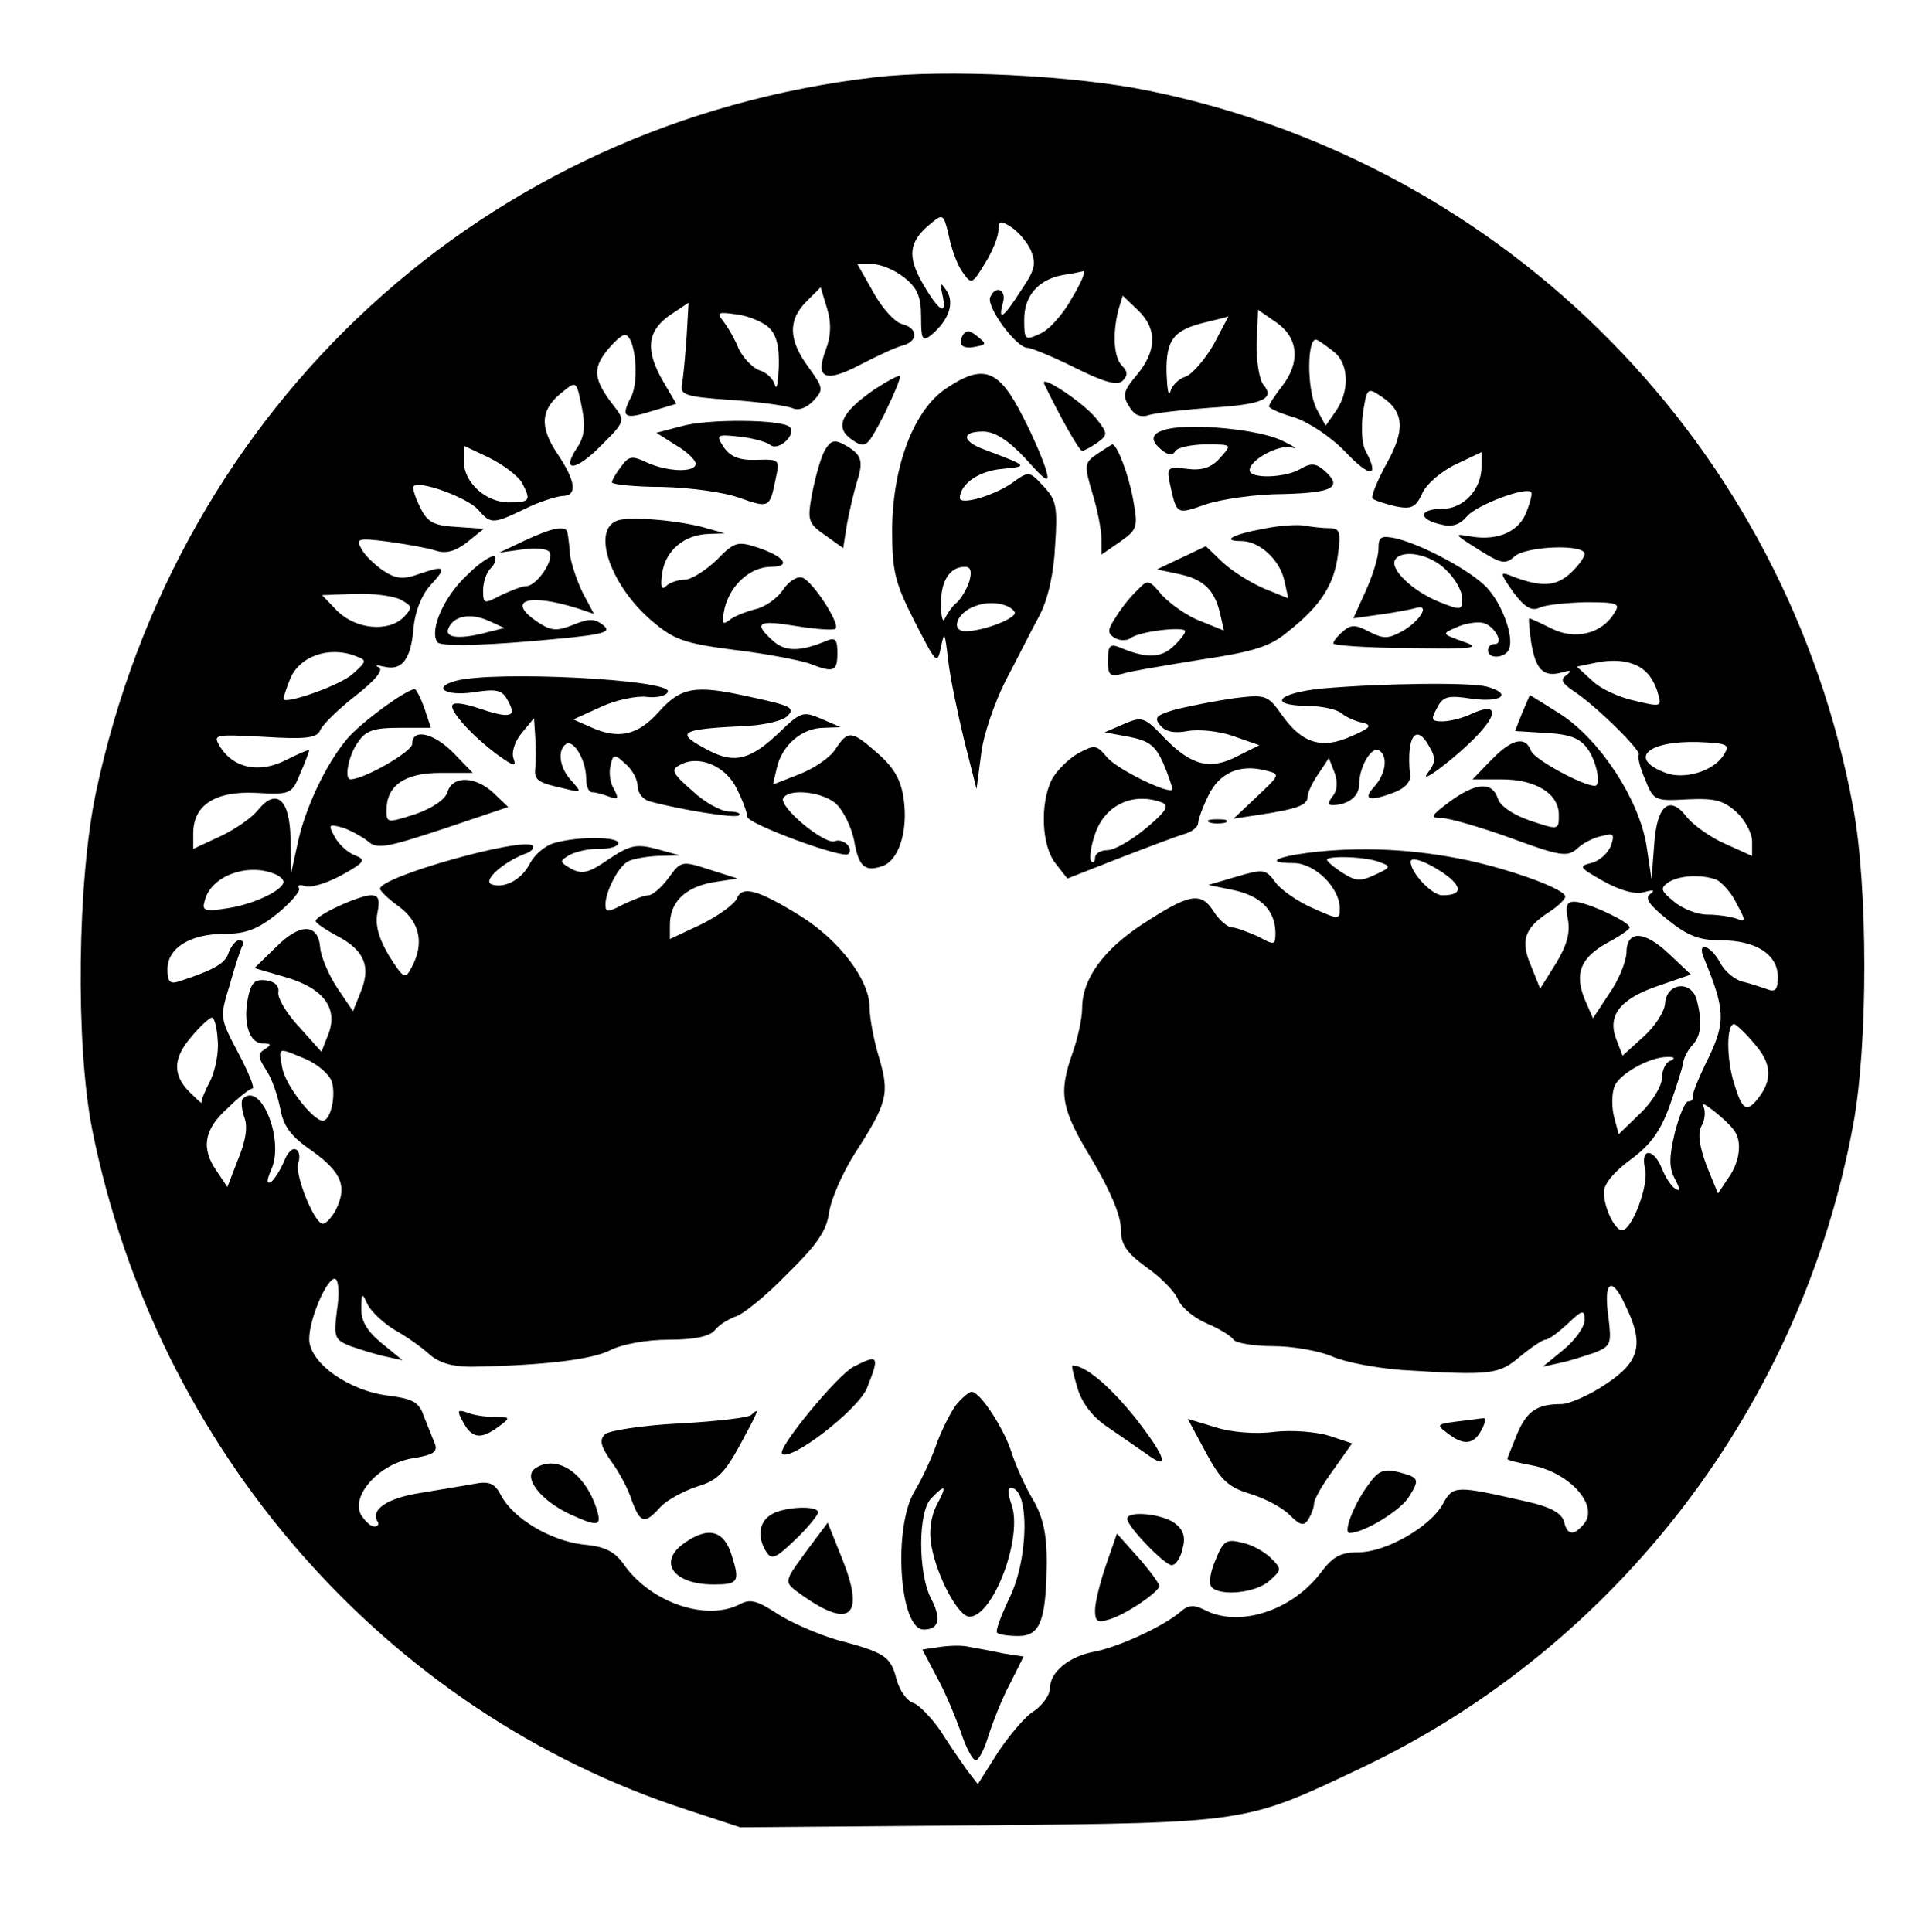 <?xml version="1.0" standalone="no"?>
<!DOCTYPE svg PUBLIC "-//W3C//DTD SVG 20010904//EN"
 "http://www.w3.org/TR/2001/REC-SVG-20010904/DTD/svg10.dtd">
<svg version="1.0" xmlns="http://www.w3.org/2000/svg"
 width="299pt" height="300pt" viewBox="0 0 299 300"
 preserveAspectRatio="xMidYMid meet">

<g transform="translate(0,300) scale(0.1,-0.1)"
fill="#000000" stroke="none">
<path d="M1358 2880 c-604 -70 -1081 -507 -1209 -1110 -29 -138 -32 -390 -6
-523 99 -497 455 -905 924 -1057 l82 -27 372 3 c419 4 411 3 594 90 397 189
682 563 762 998 23 123 23 369 0 492 -103 560 -535 999 -1093 1113 -116 24
-316 34 -426 21z m136 -302 c14 -20 15 -20 35 13 12 19 21 42 21 52 0 14 3 15
19 5 11 -7 25 -23 31 -36 9 -21 7 -31 -15 -63 -28 -44 -36 -48 -28 -19 6 21
-12 28 -20 8 -5 -16 41 -78 58 -78 6 0 40 -14 74 -31 46 -23 66 -28 74 -20 8
8 8 14 -1 23 -13 13 -15 49 -6 86 l7 23 23 -22 c31 -29 30 -64 -1 -101 -21
-25 -23 -32 -12 -49 8 -14 18 -18 32 -13 11 3 54 8 95 11 81 5 100 14 81 36
-6 8 -11 37 -10 65 l2 51 29 -20 c34 -24 37 -62 8 -99 -11 -14 -20 -28 -20
-31 0 -3 18 -11 39 -17 22 -7 57 -30 80 -54 39 -41 53 -39 31 2 -6 11 -7 37
-4 59 6 39 7 40 29 25 35 -23 37 -52 7 -105 -14 -26 -24 -50 -21 -53 3 -3 19
-8 35 -12 25 -5 32 -2 42 20 6 14 29 34 52 45 l40 19 0 -22 c0 -36 -28 -66
-61 -66 -36 0 -38 -16 -3 -24 18 -5 30 -1 42 13 15 17 91 46 99 37 2 -2 -1
-15 -7 -30 -11 -31 -44 -46 -86 -39 -28 5 -27 4 11 -20 35 -22 42 -24 56 -11
17 16 109 20 109 4 0 -5 -10 -19 -22 -30 -23 -21 -46 -22 -92 -4 -18 7 -18 5
3 -25 17 -23 28 -30 40 -25 9 5 41 8 72 9 51 0 55 -2 45 -17 -19 -32 -61 -42
-97 -24 -18 9 -33 16 -35 16 -1 0 0 -17 3 -37 7 -43 19 -55 48 -47 14 4 16 3
7 -4 -10 -7 -8 -12 11 -25 34 -22 107 -94 101 -99 -2 -3 2 -20 10 -38 13 -33
15 -34 66 -31 43 2 56 -2 76 -20 13 -12 24 -33 24 -45 l0 -23 -42 19 c-23 10
-49 29 -59 41 -27 36 -47 19 -51 -43 l-4 -53 -8 53 c-12 72 -72 163 -133 203
l-48 30 -12 -28 -11 -28 49 -3 c36 -2 52 -8 64 -25 14 -20 21 -57 11 -57 -19
0 -94 41 -99 54 -9 24 -30 19 -62 -14 l-29 -30 45 0 c53 0 89 -22 89 -55 0
-24 0 -24 -45 -9 -26 9 -47 23 -50 35 -9 26 -34 24 -75 -6 -29 -22 -31 -25
-12 -25 11 0 60 -14 107 -31 76 -28 88 -30 103 -17 9 9 27 18 39 20 18 5 20 3
14 -15 -5 -12 -18 -24 -31 -27 -20 -5 -18 -7 19 -28 27 -15 49 -21 64 -17 14
4 17 3 9 -3 -9 -6 -2 -17 27 -40 31 -25 49 -32 83 -32 54 0 88 -22 88 -57 0
-19 -4 -24 -16 -19 -9 3 -26 9 -39 12 -12 3 -28 16 -35 30 -15 27 -36 33 -25
7 33 -80 34 -99 8 -154 -15 -30 -26 -57 -25 -61 1 -5 -2 -8 -7 -8 -5 0 -14
-22 -21 -49 -9 -38 -9 -54 0 -71 9 -17 9 -21 0 -15 -6 4 -15 18 -20 31 -13 32
-34 32 -26 -1 6 -24 -20 -95 -36 -95 -11 0 -28 35 -28 59 0 13 16 32 42 51 30
22 46 44 60 83 10 28 20 59 21 67 1 8 8 21 15 28 13 15 15 35 6 70 -9 31 -47
26 -49 -6 -1 -13 -16 -36 -34 -52 l-32 -29 -10 26 c-14 37 7 63 67 83 l49 17
-34 32 c-39 37 -66 37 -66 1 -1 -14 -12 -42 -27 -63 l-25 -38 -13 30 c-16 40
-6 64 35 87 19 10 35 21 35 24 0 9 -68 40 -86 40 -12 0 -14 -7 -10 -27 4 -20
-1 -40 -18 -68 l-25 -40 -14 35 c-17 39 -11 59 28 84 14 9 25 20 25 24 0 11
-78 40 -150 56 -85 18 -168 22 -249 12 -53 -7 -66 -16 -23 -16 33 0 72 -38 72
-71 0 -17 -2 -17 -42 1 -23 10 -49 28 -58 40 -15 21 -19 21 -60 9 l-44 -13 39
-8 c42 -9 64 -31 65 -65 0 -21 -1 -21 -27 -7 -16 7 -34 14 -40 14 -7 0 -20 11
-29 25 -20 31 -37 28 -112 -21 -59 -39 -92 -84 -92 -129 0 -16 -7 -48 -15 -70
-22 -63 -18 -86 30 -165 28 -47 45 -87 45 -107 0 -25 8 -37 39 -60 22 -15 45
-38 50 -51 6 -13 26 -29 45 -37 19 -8 37 -19 41 -25 3 -5 31 -10 61 -10 30 0
71 -7 92 -16 20 -9 69 -18 107 -21 141 -9 152 -7 185 21 17 14 35 26 39 26 5
0 20 11 35 25 23 22 26 22 26 5 0 -10 -15 -31 -32 -45 l-33 -27 27 6 c15 3 39
11 54 16 25 10 26 14 21 55 -8 56 5 65 26 19 30 -61 23 -88 -30 -123 -25 -17
-57 -31 -69 -31 -38 0 -54 -11 -69 -47 -8 -20 -15 -37 -15 -38 0 -2 17 -6 38
-10 58 -11 105 -62 81 -91 -16 -19 -26 -18 -31 4 -4 13 -22 23 -59 31 -110 25
-113 25 -129 -4 -19 -35 -88 -75 -131 -75 -28 0 -40 -7 -58 -31 -45 -60 -128
-87 -182 -58 -16 8 -25 7 -37 -4 -26 -22 -93 -53 -131 -61 -41 -7 -71 -32 -71
-57 0 -10 -11 -26 -24 -35 -14 -8 -39 -38 -57 -65 l-31 -49 -17 22 c-9 13 -28
40 -41 61 -14 20 -33 40 -42 43 -10 3 -21 19 -26 36 -9 36 -17 42 -93 62 -30
9 -72 27 -93 41 -29 19 -41 23 -56 15 -52 -28 -138 1 -180 59 -15 22 -30 30
-65 33 -50 6 -108 40 -127 76 -10 19 -18 23 -43 18 -16 -3 -54 -9 -83 -14 -51
-8 -77 -26 -66 -44 3 -4 1 -8 -5 -8 -6 0 -15 9 -21 19 -15 30 30 79 81 87 32
5 39 10 34 23 -4 9 -11 28 -17 42 -7 22 -17 27 -54 32 -62 7 -124 51 -124 88
0 33 30 100 41 93 5 -3 6 -25 2 -49 -5 -41 -4 -45 21 -55 15 -5 39 -13 54 -16
l27 -6 -33 27 c-22 18 -32 35 -31 53 0 25 1 26 10 6 6 -11 25 -29 42 -39 18
-10 42 -27 54 -38 15 -13 35 -19 65 -19 110 2 188 11 216 26 18 9 56 16 90 16
40 0 64 5 72 15 6 8 21 17 32 21 11 3 47 32 79 65 46 45 62 67 66 96 3 21 21
62 40 92 51 79 54 93 38 148 -8 26 -15 62 -15 79 0 42 -46 103 -106 141 -66
41 -92 49 -100 28 -4 -9 -29 -27 -55 -40 l-49 -23 0 22 c0 35 23 58 66 66 l39
6 -44 14 c-43 14 -44 13 -63 -13 -11 -15 -25 -27 -31 -27 -7 0 -24 -7 -39 -14
-25 -13 -28 -13 -28 0 0 19 19 57 34 66 6 4 27 8 46 9 l35 1 -36 10 c-31 8
-41 6 -74 -16 -30 -21 -41 -24 -58 -15 -19 11 -19 12 -2 22 10 5 31 10 47 9
15 0 28 4 28 9 0 10 -62 11 -100 0 -14 -4 -30 -18 -37 -31 -13 -26 -40 -40
-60 -33 -14 6 18 34 51 47 10 3 16 9 13 13 -15 14 -237 -48 -237 -67 0 -3 13
-16 30 -28 32 -24 39 -57 19 -94 -10 -19 -12 -18 -35 18 -16 27 -22 48 -18 67
4 20 2 27 -10 27 -18 0 -86 -31 -86 -40 0 -3 16 -14 35 -24 41 -22 51 -47 35
-86 l-12 -30 -25 37 c-13 20 -25 48 -26 62 -3 38 -32 38 -69 0 l-33 -32 48
-14 c59 -17 82 -48 67 -88 l-11 -28 -34 38 c-20 21 -34 45 -33 54 2 10 -5 17
-19 19 -17 2 -23 -3 -28 -27 -8 -39 2 -71 23 -71 13 0 14 -2 3 -9 -11 -7 -11
-12 2 -32 9 -13 18 -40 22 -60 5 -28 17 -44 51 -67 45 -33 54 -55 34 -93 -6
-10 -14 -19 -19 -19 -13 0 -44 77 -38 94 3 9 2 18 -3 21 -6 4 -14 -5 -19 -18
-6 -14 -15 -28 -20 -32 -8 -4 -7 2 0 19 21 45 -16 138 -44 110 -3 -3 -2 -16 2
-28 6 -14 3 -36 -9 -65 l-17 -44 -16 24 c-25 35 -21 65 16 98 17 17 35 31 39
31 4 0 -6 25 -22 55 -29 55 -29 55 -13 107 8 29 17 56 20 61 2 4 0 7 -6 7 -5
0 -12 -9 -16 -19 -5 -17 -23 -27 -78 -45 -13 -4 -17 0 -17 19 0 33 35 55 88
55 33 0 52 7 82 31 22 18 37 36 34 40 -3 5 2 6 10 3 8 -3 34 5 56 17 36 20 39
24 21 31 -11 4 -25 17 -31 28 -11 20 -10 21 12 15 12 -4 30 -14 39 -21 14 -13
29 -10 117 19 l101 34 -23 22 c-28 26 -63 27 -71 2 -3 -12 -24 -26 -50 -35
-44 -14 -45 -14 -45 6 0 38 28 58 83 58 l51 0 -29 30 c-31 32 -65 40 -65 15 0
-12 -75 -55 -96 -55 -10 0 -3 38 12 58 12 18 25 22 64 22 l49 0 -10 30 c-6 17
-13 30 -15 30 -13 0 -84 -52 -105 -77 -33 -39 -66 -109 -77 -163 l-10 -45 -1
53 c-1 61 -22 79 -50 45 -9 -12 -35 -30 -58 -41 l-43 -20 0 24 c0 44 34 66 97
63 54 -3 56 -2 69 30 8 18 14 35 14 36 0 2 -16 -5 -36 -15 -41 -21 -81 -13
-102 20 -12 20 -10 20 68 16 64 -4 82 -2 87 10 3 8 27 32 54 53 32 25 45 41
37 45 -7 3 -4 4 8 1 28 -7 42 11 46 60 2 24 12 50 25 65 28 30 25 33 -16 19
-25 -9 -36 -8 -56 5 -13 9 -29 24 -34 34 -9 16 -5 17 42 11 29 -4 62 -10 74
-14 15 -5 30 -1 48 13 l26 21 -43 3 c-36 2 -45 8 -56 31 -8 16 -12 30 -10 32
9 10 84 -18 100 -36 20 -23 23 -23 73 1 22 11 48 19 58 20 24 0 21 23 -8 66
-28 42 -26 69 9 96 21 17 21 16 29 -23 6 -30 5 -46 -7 -64 -26 -39 -2 -37 38
4 37 37 37 38 18 62 -30 39 -32 56 -11 83 11 14 24 26 29 26 16 0 23 -70 10
-96 -17 -32 -11 -36 33 -22 l37 11 -20 34 c-28 48 -26 78 9 103 l30 20 -3 -52
c-2 -29 -5 -62 -7 -73 -4 -18 3 -21 76 -26 44 -3 87 -9 96 -13 9 -4 22 1 32
12 16 17 15 20 -8 52 -31 42 -32 73 -3 102 l22 22 10 -33 c7 -23 6 -43 -2 -64
-17 -45 -1 -52 54 -23 27 14 57 28 67 30 23 7 22 27 -3 33 -11 3 -31 25 -44
49 l-25 44 23 0 c13 0 35 -9 50 -21 20 -16 26 -29 26 -61 0 -35 2 -39 16 -28
27 23 36 49 24 68 -10 15 -11 14 -7 -5 8 -35 -5 -27 -30 16 -25 43 -22 66 11
93 20 17 21 16 29 -18 4 -20 13 -45 21 -56z m170 -41 c-13 -24 -35 -49 -49
-55 -24 -11 -25 -10 -25 22 0 37 22 62 60 69 14 2 28 5 32 6 4 0 -4 -19 -18
-42z m-471 -45 c12 -11 17 -29 16 -61 -1 -25 -3 -38 -6 -29 -2 9 -13 20 -24
23 -11 4 -25 19 -32 33 -6 15 -17 34 -24 43 -11 14 -9 15 20 11 17 -2 40 -11
50 -20z m691 -27 c-14 -24 -34 -47 -44 -50 -10 -3 -21 -14 -23 -23 -3 -9 -5 4
-6 29 -1 52 11 67 62 79 17 4 33 8 34 9 1 1 -10 -19 -23 -44z m189 -13 c21
-19 22 -60 1 -90 l-16 -23 -14 26 c-16 31 -15 116 1 107 6 -3 18 -12 28 -20z
m-1263 -201 c15 -28 13 -31 -20 -31 -36 0 -70 31 -70 64 l0 24 40 -19 c22 -11
44 -28 50 -38z m-188 -182 c18 -10 19 -12 5 -27 -24 -24 -74 -19 -103 9 l-24
25 51 2 c27 1 59 -3 71 -9z m-69 -88 c17 -6 16 -8 -5 -27 -19 -18 -108 -49
-108 -39 0 2 4 15 10 30 14 36 61 53 103 36z m2003 -25 c7 -6 15 -21 18 -33 6
-20 5 -21 -36 -11 -24 5 -54 19 -66 31 l-24 22 29 6 c33 7 63 2 79 -15z m120
-128 c-15 -25 -61 -39 -90 -28 -59 22 -29 50 50 48 47 -2 50 -4 40 -20z m-533
-167 c17 -6 16 -8 -8 -19 -23 -11 -31 -10 -51 3 -13 8 -24 18 -24 20 0 7 63 5
83 -4z m104 -21 c24 -19 21 -30 -8 -30 -16 0 -49 35 -49 52 0 10 30 -2 57 -22z
m-1823 4 c9 -3 16 -9 16 -13 0 -13 -46 -35 -86 -41 -37 -6 -41 -4 -36 12 9 37
64 58 106 42z m2241 -10 c8 -4 23 -20 31 -37 15 -28 15 -29 -1 -23 -9 3 -29 6
-45 6 -15 0 -38 9 -51 20 -21 17 -22 21 -9 30 17 11 51 13 75 4z m-2327 -249
c2 -19 -4 -48 -12 -64 -8 -15 -14 -30 -13 -33 1 -2 -5 3 -14 12 -31 28 -32 55
-3 89 14 17 29 31 33 31 4 0 8 -16 9 -35z m2386 -6 c27 -31 28 -56 4 -86 -17
-21 -24 -15 -36 25 -12 38 -12 92 0 92 3 0 18 -14 32 -31z m-2250 -23 c19 -8
37 -24 41 -35 7 -23 -2 -61 -14 -61 -15 0 -59 56 -63 83 -6 32 -7 31 36 13z
m2119 -3 c-7 -2 -13 -15 -13 -27 0 -12 -15 -37 -34 -55 l-33 -32 -7 26 c-4 15
-4 36 0 47 6 20 56 48 84 47 10 0 11 -2 3 -6z m99 -108 c13 -17 9 -49 -9 -74
l-16 -24 -18 44 c-11 30 -14 50 -7 62 5 9 6 23 2 30 -8 13 36 -21 48 -38z"/>
<path d="M1495 2480 c-9 -15 -1 -23 21 -18 15 3 16 4 1 16 -11 9 -17 10 -22 2z"/>
<path d="M1357 2395 c-52 -36 -62 -59 -34 -78 21 -14 23 -12 50 40 15 31 26
57 24 59 -2 2 -20 -8 -40 -21z"/>
<path d="M1469 2397 c-50 -33 -83 -120 -84 -218 0 -66 4 -83 35 -144 34 -66
35 -68 41 -39 5 25 6 22 11 -21 3 -27 15 -84 25 -125 l19 -75 7 53 c3 30 21
81 38 115 18 34 41 80 53 102 13 25 22 65 24 108 4 60 2 71 -18 92 -22 24 -23
24 -49 5 -29 -20 -81 -35 -81 -23 1 22 30 42 66 45 41 4 41 4 -28 30 -35 13
-36 28 -2 28 18 0 39 -13 66 -42 33 -37 38 -39 32 -18 -4 14 -19 50 -35 81
-38 76 -62 85 -120 46z m36 -299 c-4 -13 -13 -27 -19 -33 -7 -5 -15 -17 -19
-25 -3 -8 -6 1 -6 21 -1 36 13 59 37 59 9 0 11 -7 7 -22z m70 -48 c6 -9 -48
-30 -76 -30 -24 0 -14 29 15 39 22 9 53 4 61 -9z"/>
<path d="M1621 2404 c21 -44 54 -104 59 -104 3 0 14 6 24 13 16 12 16 14 -2
37 -20 25 -88 70 -81 54z"/>
<path d="M1057 2338 l-38 -10 30 -19 c17 -10 31 -23 31 -29 0 -14 -43 -13 -76
2 -23 11 -28 10 -40 -7 -8 -10 -14 -21 -14 -24 0 -3 35 -7 78 -7 42 -1 96 -8
120 -17 46 -16 47 -16 56 29 7 31 6 31 -30 30 -26 -1 -40 5 -50 19 -13 20 -12
21 24 17 20 -2 42 -8 48 -13 13 -10 41 17 30 28 -12 12 -129 13 -169 1z"/>
<path d="M1813 2334 c-26 -6 -29 -17 -9 -33 10 -8 16 -9 21 -1 3 5 25 10 47
10 41 0 41 0 22 -21 -13 -15 -28 -20 -51 -17 -30 4 -32 2 -27 -22 11 -50 10
-49 56 -33 24 8 78 16 121 16 78 2 93 11 61 38 -12 10 -20 10 -35 1 -23 -14
-79 -16 -79 -2 0 16 46 41 66 35 10 -3 3 2 -16 11 -35 17 -136 27 -177 18z"/>
<path d="M1280 2300 c-6 -11 -14 -40 -19 -65 -8 -43 -7 -47 20 -66 l28 -20 6
38 c4 21 11 51 16 67 10 32 6 41 -21 56 -15 8 -21 6 -30 -10z"/>
<path d="M1703 2295 c-20 -14 -20 -17 -7 -61 8 -26 14 -58 14 -71 l0 -24 29
20 c27 19 28 23 20 66 -7 39 -25 85 -32 85 -1 0 -12 -7 -24 -15z"/>
<path d="M963 2193 c-47 -9 -18 -100 49 -157 34 -29 50 -35 128 -45 50 -6 101
-16 116 -21 38 -15 44 -13 44 16 0 21 -3 25 -17 19 -41 -17 -64 -17 -83 0 -31
28 -24 33 36 23 31 -5 59 -7 61 -4 8 7 -35 73 -51 79 -8 3 -21 -5 -30 -18 -9
-14 -29 -28 -44 -31 -15 -4 -33 -11 -40 -17 -11 -8 -12 -5 -7 19 9 36 40 64
72 64 32 0 21 16 -21 30 -31 10 -36 9 -64 -20 -17 -16 -39 -30 -49 -30 -11 0
-24 -5 -29 -10 -7 -7 -9 -1 -6 20 5 35 34 60 72 61 l25 1 -25 7 c-38 12 -112
19 -137 14z"/>
<path d="M1961 2179 c-49 -9 -65 -19 -34 -19 28 0 60 -29 67 -62 l6 -27 -37
15 c-21 9 -50 27 -65 41 l-26 25 -38 -18 -38 -18 33 -7 c39 -8 56 -24 65 -61
l6 -27 -37 15 c-21 8 -47 27 -59 40 -20 24 -22 25 -38 8 -10 -9 -25 -28 -33
-41 -14 -21 -14 -26 -3 -33 8 -5 19 -5 25 -1 13 11 85 19 85 11 0 -4 -9 -15
-20 -25 -19 -17 -42 -17 -82 0 -15 6 -18 2 -18 -20 0 -24 3 -26 23 -21 12 4
67 13 122 22 80 12 107 20 134 43 51 40 72 73 78 119 5 36 3 42 -13 42 -11 0
-28 2 -39 4 -11 2 -40 0 -64 -5z"/>
<path d="M815 2161 l-40 -19 36 5 c20 3 39 1 42 -4 8 -12 -20 -53 -36 -53 -7
0 -24 -7 -39 -14 -27 -14 -28 -14 -28 8 0 12 5 27 12 34 6 6 9 14 6 18 -4 3
-23 -9 -42 -28 -36 -33 -60 -86 -47 -105 4 -6 54 -6 140 1 116 10 132 13 118
25 -14 11 -22 11 -47 1 -25 -10 -34 -10 -55 4 -51 34 -15 46 63 21 l24 -8 -17
32 c-9 18 -18 45 -20 59 -1 15 -3 30 -4 35 -2 12 -23 8 -66 -12z m-56 -142
c-44 -12 -69 -10 -63 5 8 20 34 25 63 12 l24 -11 -24 -6z"/>
<path d="M2140 2148 c0 -13 -9 -42 -20 -66 l-19 -42 42 6 c23 3 48 8 55 10 23
7 7 -20 -21 -36 -22 -12 -29 -12 -51 -1 -21 11 -28 12 -41 1 -8 -7 -15 -15
-15 -19 0 -3 53 -7 118 -7 101 -2 113 0 83 10 -33 12 -33 12 -10 22 13 6 31 9
41 7 18 -4 34 -33 18 -33 -6 0 -10 -4 -10 -10 0 -14 28 -12 33 3 7 20 -11 69
-35 95 -25 26 -97 65 -140 76 -24 5 -28 3 -28 -16z m105 -33 c14 -13 25 -33
25 -44 0 -19 -2 -19 -37 -5 -41 17 -76 51 -67 65 10 17 55 9 79 -16z"/>
<path d="M708 1943 c-38 -10 -17 -24 26 -18 38 6 46 4 55 -14 14 -25 2 -27
-48 -10 -18 6 -35 9 -38 5 -8 -7 31 -50 71 -79 24 -17 28 -18 23 -4 -3 9 2 26
13 39 l19 23 2 -30 c1 -16 1 -37 0 -47 -2 -19 3 -23 44 -32 28 -7 29 -7 12 12
-19 20 -22 48 -8 57 12 7 31 -26 31 -54 0 -12 4 -21 9 -21 5 0 17 -3 27 -7 14
-5 15 -3 7 12 -6 10 -8 26 -5 37 4 18 6 18 23 2 11 -9 19 -25 19 -35 0 -10 8
-20 18 -23 47 -13 134 -27 139 -22 4 3 -3 6 -15 6 -12 0 -38 14 -57 32 -31 27
-34 33 -20 40 29 17 72 -1 89 -37 9 -18 16 -37 16 -43 0 -11 149 -66 157 -58
9 9 -8 25 -21 20 -16 -6 -88 54 -80 67 10 16 64 9 83 -10 11 -11 23 -36 27
-56 7 -40 16 -49 43 -40 26 8 41 54 34 104 -4 30 -15 49 -40 71 -41 36 -46 37
-66 7 -8 -13 -33 -30 -56 -39 l-41 -16 6 26 c8 35 39 62 73 62 l26 1 -30 13
c-28 12 -32 11 -65 -21 -44 -42 -69 -49 -108 -29 -56 29 -50 34 60 39 27 2 53
8 60 15 13 13 8 16 -62 31 -81 18 -103 14 -137 -24 -33 -37 -63 -44 -108 -23
l-25 11 42 19 c23 11 56 18 72 16 16 -2 31 2 33 8 6 19 -269 33 -329 17z"/>
<path d="M2052 1931 c-69 -7 -85 -26 -23 -27 22 0 45 -5 53 -11 7 -6 22 -13
33 -15 16 -4 13 -8 -17 -21 -46 -21 -77 -11 -108 33 -22 31 -25 32 -74 26 -28
-4 -68 -12 -89 -17 -32 -9 -36 -13 -26 -25 8 -10 22 -13 43 -9 17 3 49 0 71
-8 l40 -14 -34 -17 c-42 -22 -71 -15 -113 28 -31 33 -35 34 -63 22 l-30 -13
38 -7 c31 -6 41 -14 53 -41 8 -19 14 -37 14 -40 0 -11 -86 30 -102 50 -16 19
-19 19 -45 5 -15 -9 -33 -27 -40 -40 -19 -38 -16 -104 6 -131 l18 -23 79 31
c44 17 89 34 102 38 12 3 22 11 22 17 0 5 7 25 16 43 17 35 48 49 88 39 24 -6
24 -6 -13 -41 l-36 -34 40 6 c59 9 75 15 75 28 0 7 8 23 17 36 l16 24 9 -23
c5 -14 4 -28 -3 -36 -7 -9 -8 -14 -1 -14 24 0 42 13 42 32 0 27 19 60 31 53
14 -9 11 -36 -8 -57 -18 -20 -7 -23 32 -8 16 6 26 17 24 27 -6 61 10 82 31 42
9 -15 8 -24 -2 -37 -21 -26 42 21 76 57 33 35 29 50 -9 33 -14 -7 -35 -12 -46
-12 -17 0 -18 3 -8 21 9 18 17 20 55 14 46 -6 62 8 22 19 -27 7 -165 5 -256
-3z m-248 -177 c12 -5 6 -14 -25 -40 -23 -19 -49 -34 -60 -34 -10 0 -19 -5
-19 -12 0 -6 -3 -9 -6 -5 -3 3 -1 22 6 42 15 45 59 66 104 49z"/>
<path d="M1878 1723 c6 -2 18 -2 25 0 6 3 1 5 -13 5 -14 0 -19 -2 -12 -5z"/>
<path d="M1325 878 c-25 -13 -119 -127 -111 -135 13 -13 118 68 132 102 20 50
18 53 -21 33z"/>
<path d="M1673 844 c7 -23 24 -45 47 -60 19 -13 45 -31 58 -40 39 -29 34 -9
-15 54 -40 50 -78 82 -98 82 -2 0 2 -16 8 -36z"/>
<path d="M1487 822 c-9 -10 -23 -38 -32 -61 -8 -24 -24 -58 -35 -76 -34 -56
-24 -215 14 -215 24 0 28 17 11 49 -20 40 -20 135 1 155 22 23 25 20 8 -11 -9
-18 -12 -41 -8 -63 9 -49 42 -110 59 -110 37 0 84 125 65 175 -5 14 -6 25 -1
25 30 0 28 -113 -3 -173 -12 -26 -21 -49 -18 -52 3 -3 18 -5 33 -5 34 0 43 24
44 115 0 44 -6 70 -21 96 -12 20 -27 53 -34 75 -12 37 -48 92 -61 93 -3 1 -13
-7 -22 -17z"/>
<path d="M719 792 c14 -26 28 -27 55 -7 19 14 19 15 -6 15 -15 0 -34 3 -43 7
-15 5 -16 3 -6 -15z"/>
<path d="M1166 803 c-4 -4 -54 -10 -111 -13 -58 -3 -110 -11 -116 -17 -9 -9
-6 -19 10 -42 12 -16 27 -44 32 -61 13 -35 20 -37 44 -10 10 11 36 25 57 32
31 9 43 21 67 65 28 52 32 60 17 46z"/>
<path d="M1872 745 c23 -43 35 -54 68 -64 23 -7 50 -21 62 -33 16 -16 22 -18
29 -7 5 8 9 19 9 25 0 6 13 29 30 52 l29 41 -36 12 c-20 6 -57 9 -84 6 -29 -4
-67 -1 -92 7 l-43 13 28 -52z"/>
<path d="M2262 793 c-31 -4 -33 -5 -15 -18 25 -20 41 -18 53 5 6 11 7 19 3 18
-4 0 -23 -3 -41 -5z"/>
<path d="M832 721 c-22 -13 6 -50 53 -72 44 -20 50 -19 41 9 -18 55 -61 84
-94 63z"/>
<path d="M2123 693 c-22 -30 -38 -73 -28 -73 22 0 76 33 91 54 19 30 18 32
-17 41 -22 5 -30 1 -46 -22z"/>
<path d="M1198 649 c-20 -11 -23 -36 -8 -59 8 -12 15 -9 45 20 19 18 35 38 35
42 0 11 -52 9 -72 -3z"/>
<path d="M1750 642 c0 -12 58 -72 69 -72 6 0 14 11 17 26 5 18 1 29 -12 39
-20 15 -74 20 -74 7z"/>
<path d="M1255 596 c-40 -55 -40 -51 -8 -74 74 -52 96 -30 60 59 l-22 55 -30
-40z"/>
<path d="M1062 604 c-41 -29 -17 -64 46 -64 38 0 41 4 28 45 -12 39 -36 46
-74 19z"/>
<path d="M1717 570 c-9 -26 -17 -58 -17 -70 0 -18 4 -20 23 -14 26 8 77 43 77
52 -1 4 -15 24 -33 44 l-33 37 -17 -49z"/>
<path d="M1887 578 c-8 -18 -11 -37 -6 -42 13 -15 70 -9 90 10 19 17 19 18 2
35 -10 10 -30 21 -45 24 -24 6 -29 3 -41 -27z"/>
<path d="M1459 443 l-27 -4 22 -42 c13 -23 29 -62 38 -87 8 -25 19 -44 23 -43
5 1 14 19 20 40 7 21 21 57 33 79 l21 42 -32 5 c-18 4 -41 8 -52 10 -11 3 -32
2 -46 0z"/>
</g>
</svg>
